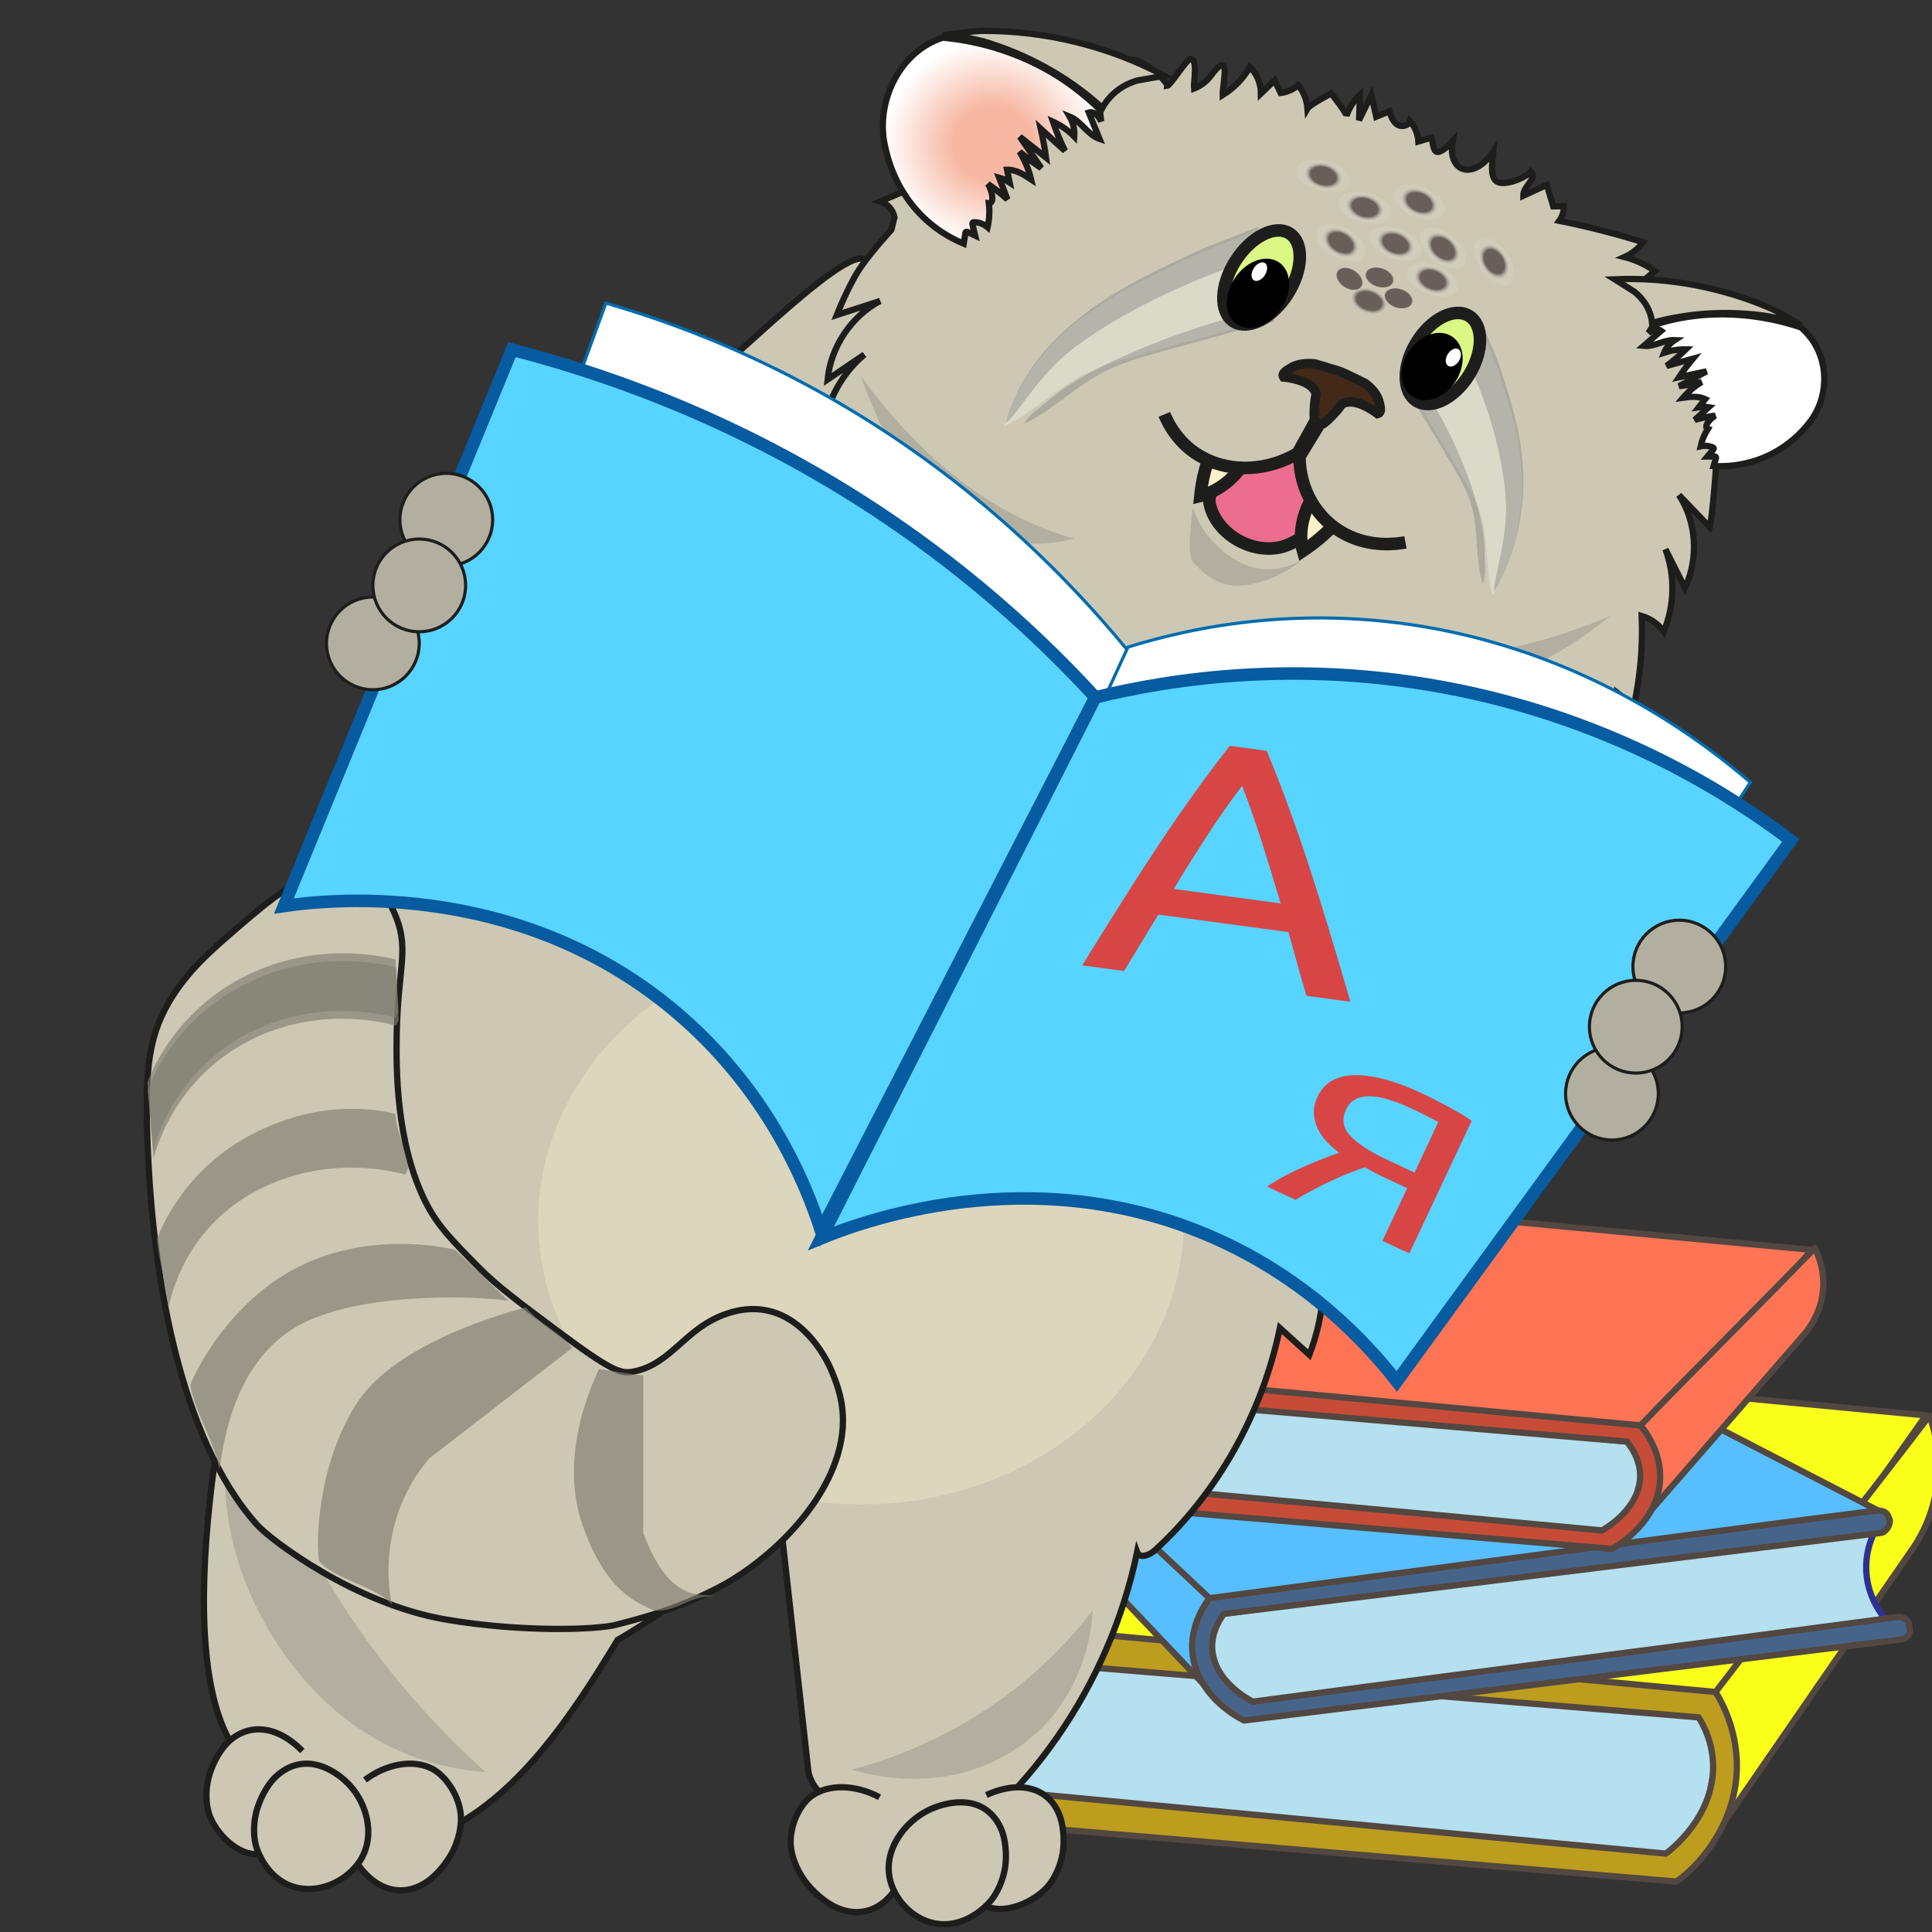 <svg width="154" height="154" viewBox="0 0 154 154" fill="none" xmlns="http://www.w3.org/2000/svg" xmlns:xlink="http://www.w3.org/1999/xlink">
	<rect x="0" y="0" width="154" height="154" fill="#333333" stroke="none"/>
	<desc>
			Created with Pixso.
	</desc>
	<defs>
		<clipPath id="clip88_421">
			<rect id="manul_reads2" width="154" height="154" fill="white" fill-opacity="0"/>
		</clipPath>
		<radialGradient gradientTransform="translate(112.766 34.46) rotate(21.3) scale(3.351 3.218)" cx="0" cy="0" r="1" id="paint_radial_88_449_0" gradientUnits="userSpaceOnUse">
			<stop offset="0.36" stop-color="#7A3A1B" stop-opacity="0.718"/>
			<stop offset="0.98" stop-color="#422918"/>
		</radialGradient>
		<radialGradient gradientTransform="translate(79.125 11.419) rotate(0) scale(8.703 8.232)" cx="0" cy="0" r="1" id="paint_radial_88_451_0" gradientUnits="userSpaceOnUse">
			<stop offset="0.36" stop-color="#F6B8A3"/>
			<stop offset="0.99" stop-color="#FFFFFF"/>
		</radialGradient>
		<radialGradient gradientTransform="translate(79.125 11.419) rotate(0) scale(8.703 8.232)" cx="0" cy="0" r="1" id="paint_radial_88_454_0" gradientUnits="userSpaceOnUse">
			<stop offset="0.36" stop-color="#F6B8A3"/>
			<stop offset="0.99" stop-color="#FFFFFF"/>
		</radialGradient>
		<radialGradient gradientTransform="rotate(92.63) scale(1.653 1.1)" cx="0" cy="0" r="1" id="paint_radial_88_484_0" gradientUnits="userSpaceOnUse">
			<stop offset="0.63" stop-color="#3E3634" stop-opacity="0.718"/>
			<stop offset="0.99" stop-color="#FFFFFF" stop-opacity="0.098"/>
		</radialGradient>
		<radialGradient gradientTransform="rotate(92.63) scale(1.653 1.1)" cx="0" cy="0" r="1" id="paint_radial_88_485_0" gradientUnits="userSpaceOnUse">
			<stop offset="0.63" stop-color="#3E3634" stop-opacity="0.718"/>
			<stop offset="0.99" stop-color="#FFFFFF" stop-opacity="0.098"/>
		</radialGradient>
		<radialGradient gradientTransform="rotate(92.63) scale(1.653 1.1)" cx="0" cy="0" r="1" id="paint_radial_88_486_0" gradientUnits="userSpaceOnUse">
			<stop offset="0.63" stop-color="#3E3634" stop-opacity="0.718"/>
			<stop offset="0.99" stop-color="#FFFFFF" stop-opacity="0.098"/>
		</radialGradient>
		<radialGradient gradientTransform="rotate(92.63) scale(1.653 1.1)" cx="0" cy="0" r="1" id="paint_radial_88_487_0" gradientUnits="userSpaceOnUse">
			<stop offset="0.63" stop-color="#3E3634" stop-opacity="0.718"/>
			<stop offset="0.99" stop-color="#FFFFFF" stop-opacity="0.098"/>
		</radialGradient>
		<radialGradient gradientTransform="rotate(92.63) scale(1.653 1.1)" cx="0" cy="0" r="1" id="paint_radial_88_488_0" gradientUnits="userSpaceOnUse">
			<stop offset="0.63" stop-color="#3E3634" stop-opacity="0.718"/>
			<stop offset="0.99" stop-color="#FFFFFF" stop-opacity="0.098"/>
		</radialGradient>
		<radialGradient gradientTransform="rotate(92.63) scale(1.653 1.1)" cx="0" cy="0" r="1" id="paint_radial_88_489_0" gradientUnits="userSpaceOnUse">
			<stop offset="0.63" stop-color="#3E3634" stop-opacity="0.718"/>
			<stop offset="0.99" stop-color="#FFFFFF" stop-opacity="0.098"/>
		</radialGradient>
		<radialGradient gradientTransform="rotate(92.63) scale(1.653 1.1)" cx="0" cy="0" r="1" id="paint_radial_88_490_0" gradientUnits="userSpaceOnUse">
			<stop offset="0.63" stop-color="#3E3634" stop-opacity="0.718"/>
			<stop offset="0.99" stop-color="#FFFFFF" stop-opacity="0.098"/>
		</radialGradient>
		<radialGradient gradientTransform="rotate(92.63) scale(1.653 1.1)" cx="0" cy="0" r="1" id="paint_radial_88_491_0" gradientUnits="userSpaceOnUse">
			<stop offset="0.63" stop-color="#3E3634" stop-opacity="0.718"/>
			<stop offset="0.99" stop-color="#FFFFFF" stop-opacity="0.098"/>
		</radialGradient>
		<radialGradient gradientTransform="rotate(92.63) scale(1.653 1.1)" cx="0" cy="0" r="1" id="paint_radial_88_492_0" gradientUnits="userSpaceOnUse">
			<stop offset="0.63" stop-color="#3E3634" stop-opacity="0.718"/>
			<stop offset="0.99" stop-color="#FFFFFF" stop-opacity="0.098"/>
		</radialGradient>
		<radialGradient gradientTransform="rotate(92.63) scale(1.653 1.1)" cx="0" cy="0" r="1" id="paint_radial_88_493_0" gradientUnits="userSpaceOnUse">
			<stop offset="0.63" stop-color="#3E3634" stop-opacity="0.718"/>
			<stop offset="0.99" stop-color="#FFFFFF" stop-opacity="0.098"/>
		</radialGradient>
		<radialGradient gradientTransform="rotate(92.63) scale(1.653 1.1)" cx="0" cy="0" r="1" id="paint_radial_88_494_0" gradientUnits="userSpaceOnUse">
			<stop offset="0.63" stop-color="#3E3634" stop-opacity="0.718"/>
			<stop offset="0.99" stop-color="#FFFFFF" stop-opacity="0.098"/>
		</radialGradient>
		<radialGradient gradientTransform="rotate(92.63) scale(1.653 1.1)" cx="0" cy="0" r="1" id="paint_radial_88_495_0" gradientUnits="userSpaceOnUse">
			<stop offset="0.63" stop-color="#3E3634" stop-opacity="0.718"/>
			<stop offset="0.99" stop-color="#FFFFFF" stop-opacity="0.098"/>
		</radialGradient>
	</defs>
	<g clip-path="url(#clip88_421)">
		<path id="polygon" d="M137.34 135.72L73.25 128.87L101.43 107.9L153.52 112.82L137.34 135.72Z" fill="#FAFF1A" fill-opacity="1" fill-rule="nonzero"/>
		<path id="polygon" d="M73.25 128.87L101.43 107.9L153.52 112.82L137.34 135.72L73.25 128.87Z" stroke="#534741" stroke-opacity="1" stroke-width="0.5" stroke-linejoin="round"/>
		<path id="path" d="M135.13 148.52L74.16 142.62C74.72 141.76 74.45 139.57 74.59 136.51C74.7 133.89 73.94 131.93 73.51 131.02C94.35 132.99 116.64 135.1 137.47 137.06L135.13 148.52Z" fill="#B4E0EF" fill-opacity="1" fill-rule="nonzero"/>
		<path id="path" d="M74.16 142.62C74.72 141.76 74.45 139.57 74.59 136.51C74.7 133.89 73.94 131.93 73.51 131.02C94.35 132.99 116.64 135.1 137.47 137.06L135.13 148.52L74.16 142.62Z" stroke="#2E3192" stroke-opacity="1" stroke-width="0.5" stroke-linejoin="round"/>
		<path id="path" d="M152.26 123.73L135.16 148.52C135.79 147.6 136.81 145.85 137.21 143.41C137.82 139.73 137.22 135.83 136.75 134.87C142.64 127.17 147.91 120.55 153.8 112.85C154.14 113.78 154.85 116.09 154.3 119.01C153.86 121.31 152.85 122.93 152.26 123.73Z" fill="#FAFF1A" fill-opacity="1" fill-rule="nonzero"/>
		<path id="path" d="M135.16 148.52C135.79 147.6 136.81 145.85 137.21 143.41C137.82 139.73 137.22 135.83 136.75 134.87C142.64 127.17 147.91 120.55 153.8 112.85C154.14 113.78 154.85 116.09 154.3 119.01C153.86 121.31 152.85 122.93 152.26 123.73L135.16 148.52Z" stroke="#534741" stroke-opacity="1" stroke-width="0.5" stroke-linejoin="round"/>
		<path id="path" d="M135.4 136.89L73.18 131.78C72.63 131.73 72.24 131.21 72.31 130.62L72.38 130C72.42 129.71 72.56 129.45 72.76 129.28C72.76 129.28 73.04 129.03 73.49 129.03C74.42 129.02 123.75 133.65 136.75 134.87C137.2 135.59 138.94 138.54 138.31 142.45C137.82 145.42 136.21 147.41 135.69 148.05C134.94 148.95 134.19 149.58 133.64 149.98L72.94 144.86C72.4 144.82 72.01 144.3 72.08 143.71L72.15 143.09C72.22 142.5 72.71 142.07 73.25 142.13C93.41 144.02 112.59 145.86 132.78 147.75C133.03 147.57 136.63 144.9 136.55 140.7C136.52 138.92 135.83 137.58 135.4 136.89Z" fill="#BC9D1D" fill-opacity="1" fill-rule="nonzero"/>
		<path id="path" d="M73.18 131.78C72.63 131.73 72.24 131.21 72.31 130.62L72.38 130C72.42 129.71 72.56 129.45 72.76 129.28C72.76 129.28 73.04 129.03 73.49 129.03C74.42 129.02 123.75 133.65 136.75 134.87C137.2 135.59 138.94 138.54 138.31 142.45C137.82 145.42 136.21 147.41 135.69 148.05C134.94 148.95 134.19 149.58 133.64 149.98L72.94 144.86C72.4 144.82 72.01 144.3 72.08 143.71L72.15 143.09C72.22 142.5 72.71 142.07 73.25 142.13C93.41 144.02 112.59 145.86 132.78 147.75C133.03 147.57 136.63 144.9 136.55 140.7C136.52 138.92 135.83 137.58 135.4 136.89L73.18 131.78Z" stroke="#534741" stroke-opacity="1" stroke-width="0.5" stroke-linejoin="round"/>
		<path id="polygon" d="M95.91 128.15L149.83 120.47L125.92 108.12L82.09 113.94L95.91 128.15Z" fill="#57BFFF" fill-opacity="1" fill-rule="nonzero"/>
		<path id="polygon" d="M149.83 120.47L125.92 108.12L82.09 113.94L95.91 128.15L149.83 120.47Z" stroke="#534741" stroke-opacity="1" stroke-width="0.5" stroke-linejoin="round"/>
		<path id="path" d="M97.88 136.26L150.46 129.28C149.99 128.74 148.91 127.37 148.77 125.37C148.65 123.65 149.27 122.33 149.63 121.72C132.1 124.05 113.35 126.53 95.82 128.86L97.88 136.26Z" fill="#B4E0EF" fill-opacity="1" fill-rule="nonzero"/>
		<path id="path" d="M150.46 129.28C149.99 128.74 148.91 127.37 148.77 125.37C148.65 123.65 149.27 122.33 149.63 121.72C132.1 124.05 113.35 126.53 95.82 128.86L97.88 136.26L150.46 129.28Z" stroke="#2E3192" stroke-opacity="1" stroke-width="0.5" stroke-linejoin="round"/>
		<path id="path" d="M83.24 120.86L97.86 136.27C97.32 135.7 96.44 134.59 96.08 133.01C95.55 130.63 96.01 128.04 96.4 127.39C91.38 122.63 86.88 118.55 81.86 113.8C81.58 114.43 81 115.97 81.49 117.86C81.87 119.35 82.74 120.36 83.24 120.86Z" fill="#57BFFF" fill-opacity="1" fill-rule="nonzero"/>
		<path id="path" d="M97.86 136.27C97.32 135.7 96.44 134.59 96.08 133.01C95.55 130.63 96.01 128.04 96.4 127.39C91.38 122.63 86.88 118.55 81.86 113.8C81.58 114.43 81 115.97 81.49 117.86C81.87 119.35 82.74 120.36 83.24 120.86L97.86 136.27Z" stroke="#534741" stroke-opacity="1" stroke-width="0.5" stroke-linejoin="round"/>
		<path id="path" d="M97.56 128.64L149.91 122.19C150.37 122.14 150.7 121.5 150.63 121.12L150.56 120.99C150.53 120.8 150.41 120.64 150.24 120.53C150.24 120.53 150.01 120.39 149.63 120.41C148.84 120.45 107.35 125.94 96.41 127.39C96.03 127.88 94.59 129.9 95.16 132.44C95.6 134.36 96.97 135.59 97.42 135.97C98.06 136.53 98.69 136.9 99.16 137.14L151.51 130.69C151.97 130.63 152.29 130.27 152.23 129.88L152.16 129.48C152.1 129.1 151.68 128.84 151.22 128.9C134.26 131.15 116.85 133.38 99.86 135.64C99.65 135.53 96.59 133.96 96.62 131.2C96.64 130.03 97.19 129.12 97.56 128.64Z" fill="#466489" fill-opacity="1" fill-rule="nonzero"/>
		<path id="path" d="M149.91 122.19C150.37 122.14 150.7 121.5 150.63 121.12L150.56 120.99C150.53 120.8 150.41 120.64 150.24 120.53C150.24 120.53 150.01 120.39 149.63 120.41C148.84 120.45 107.35 125.94 96.41 127.39C96.03 127.88 94.59 129.9 95.16 132.44C95.6 134.36 96.97 135.59 97.42 135.97C98.06 136.53 98.69 136.9 99.16 137.14L151.51 130.69C151.97 130.63 152.29 130.27 152.23 129.88L152.16 129.48C152.1 129.1 151.68 128.84 151.22 128.9C134.26 131.15 116.85 133.38 99.86 135.64C99.65 135.53 96.59 133.96 96.62 131.2C96.64 130.03 97.19 129.12 97.56 128.64L149.91 122.19Z" stroke="#534741" stroke-opacity="1" stroke-width="0.5" stroke-linejoin="round"/>
		<path id="polygon" d="M131.29 114.36L77.06 108.72L100.37 95.48L144.44 99.63L131.29 114.36Z" fill="#FF7455" fill-opacity="1" fill-rule="nonzero"/>
		<path id="polygon" d="M77.06 108.72L100.37 95.48L144.44 99.63L131.29 114.36L77.06 108.72Z" stroke="#534741" stroke-opacity="1" stroke-width="0.5" stroke-linejoin="round"/>
		<path id="path" d="M129.71 122.53L76.85 117.54C77.3 116.99 78.31 115.58 78.36 113.57C78.4 111.85 77.71 110.56 77.33 109.95C94.95 111.62 113.8 113.4 131.42 115.06L129.71 122.53Z" fill="#B4E0EF" fill-opacity="1" fill-rule="nonzero"/>
		<path id="path" d="M76.85 117.54C77.3 116.99 78.31 115.58 78.36 113.57C78.4 111.85 77.71 110.56 77.33 109.95C94.95 111.62 113.8 113.4 131.42 115.06L129.71 122.53L76.85 117.54Z" stroke="#2E3192" stroke-opacity="1" stroke-width="0.5" stroke-linejoin="round"/>
		<path id="path" d="M143.61 106.59L129.73 122.54C130.24 121.95 131.06 120.81 131.35 119.22C131.77 116.82 131.18 114.25 130.77 113.61C135.56 108.67 139.86 104.43 144.66 99.48C144.97 100.1 145.61 101.62 145.21 103.53C144.9 105.03 144.08 106.07 143.61 106.59Z" fill="#FF7455" fill-opacity="1" fill-rule="nonzero"/>
		<path id="path" d="M129.73 122.54C130.24 121.95 131.06 120.81 131.35 119.22C131.77 116.82 131.18 114.25 130.77 113.61C135.56 108.67 139.86 104.43 144.66 99.48C144.97 100.1 145.61 101.62 145.21 103.53C144.9 105.03 144.08 106.07 143.61 106.59L129.73 122.54Z" stroke="#534741" stroke-opacity="1" stroke-width="0.5" stroke-linejoin="round"/>
		<path id="path" d="M129.67 114.91L77.06 110.44C76.6 110.4 76.26 110.06 76.31 109.67L76.35 109.27C76.37 109.08 76.49 108.91 76.65 108.8C76.65 108.8 76.88 108.65 77.26 108.65C78.05 108.66 119.76 112.58 130.77 113.62C131.16 114.09 132.7 116.06 132.25 118.62C131.91 120.56 130.59 121.83 130.16 122.23C129.55 122.82 128.93 123.21 128.48 123.46L75.87 118.99C75.41 118.96 75.07 118.61 75.11 118.22L75.16 117.82C75.21 117.43 75.61 117.16 76.07 117.2C93.12 118.81 110.62 120.38 127.7 121.99C127.91 121.87 130.89 120.19 130.73 117.43C130.66 116.26 130.06 115.38 129.67 114.91Z" fill="#C64C38" fill-opacity="1" fill-rule="nonzero"/>
		<path id="path" d="M77.06 110.44C76.6 110.4 76.26 110.06 76.31 109.67L76.35 109.27C76.37 109.08 76.49 108.91 76.65 108.8C76.65 108.8 76.88 108.65 77.26 108.65C78.05 108.66 119.76 112.58 130.77 113.62C131.16 114.09 132.7 116.06 132.25 118.62C131.91 120.56 130.59 121.83 130.16 122.23C129.55 122.82 128.93 123.21 128.48 123.46L75.87 118.99C75.41 118.96 75.07 118.61 75.11 118.22L75.16 117.82C75.21 117.43 75.61 117.16 76.07 117.2C93.12 118.81 110.62 120.38 127.7 121.99C127.91 121.87 130.89 120.19 130.73 117.43C130.66 116.26 130.06 115.38 129.67 114.91L77.06 110.44Z" stroke="#534741" stroke-opacity="1" stroke-width="0.5" stroke-linejoin="round"/>
		<path id="path" d="M53.41 32.71C51.26 34 48.63 36.09 48.74 36.27C48.76 36.31 48.85 36.28 48.94 36.25C49.63 36.23 50.33 36.21 51.02 36.19C49.26 38.6 47.36 40.88 45.32 43.03C46.53 42.8 47.74 42.58 48.95 42.36C45.48 45.76 42.01 49.15 38.54 52.55C39.39 52.29 40.24 52.03 41.09 51.76C38.5 55.23 35.91 58.71 33.33 62.18C34.28 61.92 35.24 61.67 36.2 61.42C33.43 64.51 30.66 67.59 27.89 70.68C29.46 70.52 30.37 72.73 29.95 74.34C29.57 75.82 28.2 76.52 27.77 78.77C27.61 79.62 27.68 80.34 27.75 80.79C28.27 80.75 28.79 80.72 29.31 80.68C25.7 86.23 22.85 92.34 20.91 98.76C18.1 108 13.26 131.74 18.78 139.49C22.61 144.41 24.7 150.57 34.95 146.15C41.14 143.48 45.59 136.76 49.23 130.72C53.96 127.97 58.32 124.49 62.12 120.43C62.89 127.37 63.67 134.3 64.44 141.24C64.81 143.02 66.72 144.24 68.39 143.78C68.75 144.83 69.12 145.88 69.48 146.93C70.96 146.4 72.74 147.58 72.96 149.21C81.85 143.82 88.44 134.32 90.64 123.72C90.84 124.26 91.61 123.97 92.03 123.6C97.04 119.03 100.6 112.7 102.02 105.86C102.8 106.57 103.59 107.28 104.37 107.99C105.66 104.66 105.88 100.87 104.98 97.4C105.61 98.23 106.25 99.07 106.88 99.9C107.44 97.64 107.52 95.26 107.13 92.96C107.89 93.57 108.66 94.18 109.43 94.8C109.77 90.93 109.72 87.01 109.27 83.15C110.06 83.87 110.86 84.59 111.65 85.32C112.53 82.01 112.9 78.55 112.74 75.13C113.11 76.5 114.18 77.64 115.47 78.03C116.48 75.63 116.71 72.87 116.11 70.32C117.29 70.78 118.36 71.55 119.2 72.53C120.53 68.51 120.67 64.05 119.58 59.94C119.71 60.94 121.18 61.07 121.81 60.33C122.44 59.58 122.45 58.47 122.4 57.47C122.22 53.45 121.8 49.43 121.16 45.46C122.23 45.46 123.31 45.46 124.38 45.45C123.9 43.97 124.54 42.17 125.83 41.38C122.04 40.9 119.36 36.1 120.77 32.35C118.69 32.4 116.63 33.17 114.98 34.53C114.6 31.72 114.21 28.91 113.83 26.1C110.92 28.87 106.63 29.24 102.75 28.73C100.12 28.38 97.55 27.7 94.98 27.02C91.55 26.11 72.46 21.68 69.02 20.78C67.64 19.05 56.16 31.08 53.41 32.71Z" fill="#CCC8B4" fill-opacity="1" fill-rule="nonzero"/>
		<path id="path" d="M48.74 36.27C48.76 36.31 48.85 36.28 48.94 36.25C49.63 36.23 50.33 36.21 51.02 36.19C49.26 38.6 47.36 40.88 45.32 43.03C46.53 42.8 47.74 42.58 48.95 42.36C45.48 45.76 42.01 49.15 38.54 52.55C39.39 52.29 40.24 52.03 41.09 51.76C38.5 55.23 35.91 58.71 33.33 62.18C34.28 61.92 35.24 61.67 36.2 61.42C33.43 64.51 30.66 67.59 27.89 70.68C29.46 70.52 30.37 72.73 29.95 74.34C29.57 75.82 28.2 76.52 27.77 78.77C27.61 79.62 27.68 80.34 27.75 80.79C28.27 80.75 28.79 80.72 29.31 80.68C25.7 86.23 22.85 92.34 20.91 98.76C18.1 108 13.26 131.74 18.78 139.49C22.61 144.41 24.7 150.57 34.95 146.15C41.14 143.48 45.59 136.76 49.23 130.72C53.96 127.97 58.32 124.49 62.12 120.43C62.89 127.37 63.67 134.3 64.44 141.24C64.81 143.02 66.72 144.24 68.39 143.78C68.75 144.83 69.12 145.88 69.48 146.93C70.96 146.4 72.74 147.58 72.96 149.21C81.85 143.82 88.44 134.32 90.64 123.72C90.84 124.26 91.61 123.97 92.03 123.6C97.04 119.03 100.6 112.7 102.02 105.86C102.8 106.57 103.59 107.28 104.37 107.99C105.66 104.66 105.88 100.87 104.98 97.4C105.61 98.23 106.25 99.07 106.88 99.9C107.44 97.64 107.52 95.26 107.13 92.96C107.89 93.57 108.66 94.18 109.43 94.8C109.77 90.93 109.72 87.01 109.27 83.15C110.06 83.87 110.86 84.59 111.65 85.32C112.53 82.01 112.9 78.55 112.74 75.13C113.11 76.5 114.18 77.64 115.47 78.03C116.48 75.63 116.71 72.87 116.11 70.32C117.29 70.78 118.36 71.55 119.2 72.53C120.53 68.51 120.67 64.05 119.58 59.94C119.71 60.94 121.18 61.07 121.81 60.33C122.44 59.58 122.45 58.47 122.4 57.47C122.22 53.45 121.8 49.43 121.16 45.46C122.23 45.46 123.31 45.46 124.38 45.45C123.9 43.97 124.54 42.17 125.83 41.38C122.04 40.9 119.36 36.1 120.77 32.35C118.69 32.4 116.63 33.17 114.98 34.53C114.6 31.72 114.21 28.91 113.83 26.1C110.92 28.87 106.63 29.24 102.75 28.73C100.12 28.38 97.55 27.7 94.98 27.02C91.55 26.11 72.46 21.68 69.02 20.78C67.64 19.05 56.16 31.08 53.41 32.71C51.26 34 48.63 36.09 48.74 36.27Z" stroke="#1D1D1B" stroke-opacity="1" stroke-width="0.5"/>
		<path id="path" d="M70.11 143.26C68.2 142.24 66.04 142.18 64.68 143.17C63.74 143.86 63.01 145.42 63.02 146.84C63.03 148.1 63.71 149.24 63.86 149.49C64.39 150.39 65.41 151.36 66.28 151.85C68.32 153.01 70.69 152.46 71.97 149.47L70.11 143.26Z" fill="#CCC8B4" fill-opacity="1" fill-rule="nonzero"/>
		<path id="path" d="M70.11 143.26C68.2 142.24 66.04 142.18 64.68 143.17C63.74 143.86 63.01 145.42 63.02 146.84C63.03 148.1 63.71 149.24 63.86 149.49C64.39 150.39 65.41 151.36 66.28 151.85C68.32 153.01 70.69 152.46 71.97 149.47" stroke="#1D1E1C" stroke-opacity="1" stroke-width="0.5"/>
		<path id="path" d="M75.58 148.72C76.26 150.64 77.82 152.03 79.53 152.16C80.71 152.24 82.36 151.57 83.37 150.53C84.25 149.62 84.56 148.37 84.63 148.09C84.88 147.11 84.81 145.78 84.52 144.88C83.83 142.77 81.69 141.71 78.62 143.08L75.58 148.72Z" fill="#CCC8B4" fill-opacity="1" fill-rule="nonzero"/>
		<path id="path" d="M75.58 148.72C76.26 150.64 77.82 152.03 79.53 152.16C80.71 152.24 82.36 151.57 83.37 150.53C84.25 149.62 84.56 148.37 84.63 148.09C84.88 147.11 84.81 145.78 84.52 144.88C83.83 142.77 81.69 141.71 78.62 143.08" stroke="#1D1E1C" stroke-opacity="1" stroke-width="0.5"/>
		<path id="path" d="M70.97 149.93C71.4 151.56 72.92 153.2 74.93 153.37C76.78 153.52 78.19 152.34 78.77 151.74C79.65 150.83 79.96 149.58 80.03 149.3C80.28 148.32 80.21 146.99 79.92 146.1C79.78 145.68 79.38 144.72 78.4 144.13C76.61 143.06 74.3 144.14 74.01 144.29C72.12 145.21 70.33 147.5 70.97 149.93Z" fill="#CCC8B4" fill-opacity="1" fill-rule="nonzero"/>
		<path id="path" d="M74.93 153.37C76.78 153.52 78.19 152.34 78.77 151.74C79.65 150.83 79.96 149.58 80.03 149.3C80.28 148.32 80.21 146.99 79.92 146.1C79.78 145.68 79.38 144.72 78.4 144.13C76.61 143.06 74.3 144.14 74.01 144.29C72.12 145.21 70.33 147.5 70.97 149.93C71.4 151.56 72.92 153.2 74.93 153.37Z" stroke="#1D1E1C" stroke-opacity="1" stroke-width="0.5"/>
		<path id="path" d="M71.05 18.32C71.05 18.32 69.64 19.85 68.69 21.18C67.73 22.5 66.7 25.11 66.7 25.11C67.85 24.74 69 24.36 70.15 23.99C67.85 25.21 66.21 27.67 65.97 30.25C66.94 29.59 67.92 28.93 68.9 28.26C67.16 29.72 65.97 31.84 65.66 34.07C66.34 33.75 67.11 33.64 67.84 33.78C66.54 35.83 65.49 38.03 64.74 40.33C65.27 40.24 65.8 40.15 66.33 40.06C65.01 41.77 64.38 43.98 64.62 46.08C66.09 45.23 67.75 44.7 69.42 44.55C68.36 46.06 67.88 47.95 68.08 49.75C69.7 49.25 71.18 48.29 72.31 47.03C71.95 48.4 72.09 49.88 72.69 51.14C73.76 50.53 74.84 49.93 75.91 49.32C75.7 50.51 75.8 51.74 76.2 52.86C77.29 52.22 78.38 51.59 79.47 50.95C79.99 52.5 80.5 54.05 81.02 55.6C82.35 55.42 83.61 54.6 84.34 53.45C84.73 54.59 85.11 55.73 85.5 56.88C86.24 56.11 87.54 56.21 88.38 56.8C89.23 57.4 89.72 58.36 90.19 59.29C91.29 58.45 93.08 58.85 93.67 60.07L93.94 60.98L94.83 60.35C95.96 59.55 97.73 60.02 98.27 61.26C99.15 60.66 100.08 60.04 101.12 59.89C102.17 59.76 103.35 60.26 103.61 61.27C104.53 60.45 105.45 59.62 106.38 58.8C106.43 60.15 107.11 61.43 108.19 62.2C109.43 61.08 110.68 59.96 111.92 58.84C112.55 59.89 113.18 60.95 113.81 62C114.73 61.2 115.45 60.17 115.87 59.03C116.5 60.05 117.13 61.07 117.76 62.09C118.93 61.27 119.8 60.03 120.19 58.66C120.54 60.29 121.35 61.8 122.51 62.97C123.6 61.49 124.14 59.61 123.98 57.81C125.38 58.71 126.56 59.92 127.41 61.34C128.69 59.61 129.27 57.38 128.99 55.29C129.4 55.61 129.82 55.93 130.24 56.25C130.75 53.89 130.96 51.48 130.86 49.1C131.57 49.31 132.19 49.75 132.62 50.34C133.49 48.25 133.53 45.85 132.75 43.78C133.27 44.81 133.79 45.83 134.31 46.86C135.42 44.49 135.23 41.59 133.83 39.46C134.65 40.32 135.47 41.17 136.29 42.02C136.29 42.02 136.44 41.58 136.72 38.1C137 34.63 136.08 34 136.08 34L136.33 33.06C136.79 31.85 136.32 30.39 135.26 29.71C135.58 29.61 135.9 29.5 136.21 29.4C135.17 26.54 133.73 23.31 130.78 22.57C131.15 22.24 131.53 21.92 131.91 21.6C131.18 21.09 130.36 20.71 129.49 20.49C130.07 20.23 130.59 19.82 130.98 19.31C128.78 18.63 126.55 18.05 124.29 17.6C124.54 17.26 124.67 16.84 124.64 16.43C124.36 16.44 124.09 16.45 123.81 16.45C123.64 15.88 123.47 15.31 123.3 14.74C122.67 15.03 122.04 15.31 121.42 15.6C121.41 14.82 122.59 14.21 122.03 13.68C121.8 14.04 120.06 14.87 119.35 14.49C118.67 14.13 119.01 12.57 119.05 12.06C117.48 14.42 115.35 13.77 115.79 11.25C115.56 11.5 114.9 12.21 114.51 12.1C114.23 12.02 114.18 11.18 114.11 10.97C113.76 11.07 113.41 11.17 113.06 11.28C113.02 10.67 112.78 10.09 112.39 9.64C112.28 10.05 111.69 10.15 111.36 9.92C111.02 9.68 110.88 9.26 110.75 8.87C110.4 9.01 110.05 9.15 109.7 9.3C109.57 8.72 109.44 8.14 109.31 7.57C108.98 8.24 108.65 8.91 108.33 9.58C108.35 8.9 108.38 8.22 108.4 7.55C107.92 8.01 107.54 8.6 107.33 9.23C107.3 8.94 106.11 7.45 106.11 7.45C106.11 7.45 104.4 8.34 104.22 8.65C104.17 7.97 103.91 7.31 103.48 6.79C103.09 7.13 102.59 7.35 102.08 7.41C101.92 7.08 101.76 6.74 101.6 6.41C101.24 6.75 100.87 7.1 100.51 7.45C100.51 6.65 100.18 5.88 99.63 5.34C99.11 6.25 98.35 7.03 97.46 7.58C97.44 6.67 98.24 3.68 96.44 6.13C96.11 6.55 95.66 6.87 95.17 7.06C95.12 6.68 95.52 4.62 94.88 4.69C94.59 4.72 93.29 6.81 93.04 6.84C93.09 6.47 90.03 3.52 89.5 5.36C88.96 7.19 88.11 6.27 87.89 6.32C86.88 6.53 86.44 4.9 85.44 4.71C84.88 4.62 84.32 5.02 84.05 5.52C83.77 6.03 83.72 6.62 83.67 7.18C83.2 6.58 82.19 6.68 81.6 7.2C81 7.72 80.74 8.51 80.55 9.28C80.44 9.74 80.29 10.27 79.87 10.47C79.57 10.61 79.22 10.55 78.9 10.48C77.79 10.23 76.68 9.99 75.57 9.74C75.79 10.45 75.98 11.31 75.49 11.89C74.66 12.87 72.8 12.04 71.97 13.02C72.42 13.58 72.87 14.14 73.33 14.71C72.27 15.16 71.22 15.61 70.16 16.06C70.74 16.23 71.19 16.73 71.3 17.32L71.05 18.32Z" fill="#CCC8B4" fill-opacity="1" fill-rule="nonzero"/>
		<path id="path" d="M68.69 21.18C67.73 22.5 66.7 25.11 66.7 25.11C67.85 24.74 69 24.36 70.15 23.99C67.85 25.21 66.21 27.67 65.97 30.25C66.94 29.59 67.92 28.93 68.9 28.26C67.16 29.72 65.97 31.84 65.66 34.07C66.34 33.75 67.11 33.64 67.84 33.78C66.54 35.83 65.49 38.03 64.74 40.33C65.27 40.24 65.8 40.15 66.33 40.06C65.01 41.77 64.38 43.98 64.62 46.08C66.09 45.23 67.75 44.7 69.42 44.55C68.36 46.06 67.88 47.95 68.08 49.75C69.7 49.25 71.18 48.29 72.31 47.03C71.95 48.4 72.09 49.88 72.69 51.14C73.76 50.53 74.84 49.93 75.91 49.32C75.7 50.51 75.8 51.74 76.2 52.86C77.29 52.22 78.38 51.59 79.47 50.95C79.99 52.5 80.5 54.05 81.02 55.6C82.35 55.42 83.61 54.6 84.34 53.45C84.73 54.59 85.11 55.73 85.5 56.88C86.24 56.11 87.54 56.21 88.38 56.8C89.23 57.4 89.72 58.36 90.19 59.29C91.29 58.45 93.08 58.85 93.67 60.07L93.94 60.98L94.83 60.35C95.96 59.55 97.73 60.02 98.27 61.26C99.15 60.66 100.08 60.04 101.12 59.89C102.17 59.76 103.35 60.26 103.61 61.27C104.53 60.45 105.45 59.62 106.38 58.8C106.43 60.15 107.11 61.43 108.19 62.2C109.43 61.08 110.68 59.96 111.92 58.84C112.55 59.89 113.18 60.95 113.81 62C114.73 61.2 115.45 60.17 115.87 59.03C116.5 60.05 117.13 61.07 117.76 62.09C118.93 61.27 119.8 60.03 120.19 58.66C120.54 60.29 121.35 61.8 122.51 62.97C123.6 61.49 124.14 59.61 123.98 57.81C125.38 58.71 126.56 59.92 127.41 61.34C128.69 59.61 129.27 57.38 128.99 55.29C129.4 55.61 129.82 55.93 130.24 56.25C130.75 53.89 130.96 51.48 130.86 49.1C131.57 49.31 132.19 49.75 132.62 50.34C133.49 48.25 133.53 45.85 132.75 43.78C133.27 44.81 133.79 45.83 134.31 46.86C135.42 44.49 135.23 41.59 133.83 39.46C134.65 40.32 135.47 41.17 136.29 42.02C136.29 42.02 136.44 41.58 136.72 38.1C137 34.63 136.08 34 136.08 34L136.33 33.06C136.79 31.85 136.32 30.39 135.26 29.71C135.58 29.61 135.9 29.5 136.21 29.4C135.17 26.54 133.73 23.31 130.78 22.57C131.15 22.24 131.53 21.92 131.91 21.6C131.18 21.09 130.36 20.71 129.49 20.49C130.07 20.23 130.59 19.82 130.98 19.31C128.78 18.63 126.55 18.05 124.29 17.6C124.54 17.26 124.67 16.84 124.64 16.43C124.36 16.44 124.09 16.45 123.81 16.45C123.64 15.88 123.47 15.31 123.3 14.74C122.67 15.03 122.04 15.31 121.42 15.6C121.41 14.82 122.59 14.21 122.03 13.68C121.8 14.04 120.06 14.87 119.35 14.49C118.67 14.13 119.01 12.57 119.05 12.06C117.48 14.42 115.35 13.77 115.79 11.25C115.56 11.5 114.9 12.21 114.51 12.1C114.23 12.02 114.18 11.18 114.11 10.97C113.76 11.07 113.41 11.17 113.06 11.28C113.02 10.67 112.78 10.09 112.39 9.64C112.28 10.05 111.69 10.15 111.36 9.92C111.02 9.68 110.88 9.26 110.75 8.87C110.4 9.01 110.05 9.15 109.7 9.3C109.57 8.72 109.44 8.14 109.31 7.57C108.98 8.24 108.65 8.91 108.33 9.58C108.35 8.9 108.38 8.22 108.4 7.55C107.92 8.01 107.54 8.6 107.33 9.23C107.3 8.94 106.11 7.45 106.11 7.45C106.11 7.45 104.4 8.34 104.22 8.65C104.17 7.97 103.91 7.31 103.48 6.79C103.09 7.13 102.59 7.35 102.08 7.41C101.92 7.08 101.76 6.74 101.6 6.41C101.24 6.75 100.87 7.1 100.51 7.45C100.51 6.65 100.18 5.88 99.63 5.34C99.11 6.25 98.35 7.03 97.46 7.58C97.44 6.67 98.24 3.68 96.44 6.13C96.11 6.55 95.66 6.87 95.17 7.06C95.12 6.68 95.52 4.62 94.88 4.69C94.59 4.72 93.29 6.81 93.04 6.84C93.09 6.47 90.03 3.52 89.5 5.36C88.96 7.19 88.11 6.27 87.89 6.32C86.88 6.53 86.44 4.9 85.44 4.71C84.88 4.62 84.32 5.02 84.05 5.52C83.77 6.03 83.72 6.62 83.67 7.18C83.2 6.58 82.19 6.68 81.6 7.2C81 7.72 80.74 8.51 80.55 9.28C80.44 9.74 80.29 10.27 79.87 10.47C79.57 10.61 79.22 10.55 78.9 10.48C77.79 10.23 76.68 9.99 75.57 9.74C75.79 10.45 75.98 11.31 75.49 11.89C74.66 12.87 72.8 12.04 71.97 13.02C72.42 13.58 72.87 14.14 73.33 14.71C72.27 15.16 71.22 15.61 70.16 16.06C70.74 16.23 71.19 16.73 71.3 17.32L71.05 18.32C71.05 18.32 69.64 19.85 68.69 21.18Z" stroke="#1D1E1C" stroke-opacity="1" stroke-width="0.5"/>
		<g opacity="0.52">
			<ellipse id="ellipse" cx="68.629" cy="97.312" rx="25.727" ry="22.613" fill="#E9E3C6" fill-opacity="1"/>
		</g>
		<path id="path" d="M99.36 33.94C99.1 34.31 96.08 38.58 96.43 40.19C96.91 42.4 99.49 44.1 101.93 43.65C104.12 43.25 108.03 39.48 108.16 39.22L99.36 33.94Z" fill="#EC6D8F" fill-opacity="1" fill-rule="nonzero"/>
		<path id="path" d="M99.36 33.94C99.1 34.31 96.08 38.58 96.43 40.19C96.91 42.4 99.49 44.1 101.93 43.65C104.12 43.25 108.03 39.48 108.16 39.22" stroke="#1D1E1C" stroke-opacity="1" stroke-width="1"/>
		<path id="path" d="M106.7 51.64C107.71 52.71 111.99 56.83 120.03 53.97C123.46 52.75 126.42 50.67 128.39 49.09C125.53 50.29 121.92 51.51 117.95 52.1C113.01 52.83 109.27 52.32 106.7 51.64Z" fill="#B2AFA1" fill-opacity="1" fill-rule="nonzero"/>
		<path id="path" d="M104.83 33.62C104.7 33.46 104.75 32.01 104.91 31.45C104.9 31.4 104.88 31.3 104.83 31.19C104.35 30.21 102.32 30.05 102.32 30.05C102.12 29.74 102.71 29.45 102.88 29.34C103.05 29.24 103.64 28.87 104.83 29.01L106.75 29.59C106.75 29.59 106.7 29.57 107 29.69C107.31 29.81 108.81 30.56 108.81 30.56C109.75 31.25 109.89 31.9 109.94 32.09C109.98 32.28 110.18 32.88 109.81 32.97C109.81 32.97 108.25 31.73 107.18 32.11C107.06 32.15 106.97 32.2 106.93 32.24C106.62 32.74 105.58 33.81 105.36 33.83L104.83 33.62Z" fill="url(#paint_radial_88_449_0)" fill-opacity="1" fill-rule="nonzero"/>
		<path id="path" d="M104.91 31.45C104.9 31.4 104.88 31.3 104.83 31.19C104.35 30.21 102.32 30.05 102.32 30.05C102.12 29.74 102.71 29.45 102.88 29.34C103.05 29.24 103.64 28.87 104.83 29.01L106.75 29.59C106.75 29.59 106.7 29.57 107 29.69C107.31 29.81 108.81 30.56 108.81 30.56C109.75 31.25 109.89 31.9 109.94 32.09C109.98 32.28 110.18 32.88 109.81 32.97C109.81 32.97 108.25 31.73 107.18 32.11C107.06 32.15 106.97 32.2 106.93 32.24C106.62 32.74 105.58 33.81 105.36 33.83L104.83 33.62C104.7 33.46 104.75 32.01 104.91 31.45Z" stroke="#1D1E1C" stroke-opacity="1" stroke-width="0.75"/>
		<path id="path" d="M83.95 5.85C85.52 6.8 86.74 7.83 87.67 8.74C87.7 9.05 87.74 9.36 87.77 9.67C87.67 9.48 87.57 9.28 87.4 9.14C87.24 8.99 87 8.91 86.79 8.97C87.07 9.67 87.35 10.37 87.64 11.07C86.68 10.74 86.2 9.67 85.26 9.29C85.54 9.77 85.67 10.33 85.63 10.88C85.15 10.39 84.57 9.99 83.93 9.7C84.2 10.49 84.52 11.27 84.89 12.02C84.25 11.44 83.6 10.86 82.96 10.27C83.13 11.03 83.28 11.79 83.38 12.56C82.68 12 81.99 11.45 81.29 10.9C81.86 11.73 82.43 12.56 83 13.39C82.39 13 81.81 12.56 81.27 12.09C81.69 12.78 82.01 13.53 82.19 14.3C81.61 13.92 80.98 13.51 80.27 13.53C80.34 13.87 80.41 14.21 80.48 14.55C80.22 14.38 79.94 14.24 79.64 14.16C79.86 14.74 80.08 15.31 80.3 15.89C79.81 15.45 79.3 15.04 78.75 14.67C78.96 15.01 79.08 15.39 79.1 15.78C79.11 15.97 79.02 16.23 78.82 16.2C78.9 16.84 78.86 17.48 78.72 18.11C78.43 17.86 78.05 17.72 77.66 17.71C77.62 17.71 77.58 17.71 77.55 17.74C77.5 17.78 77.51 17.85 77.52 17.91C77.59 18.19 77.66 18.49 77.73 18.78C77.54 18.69 77.36 18.6 77.17 18.51C77.11 18.48 77.03 18.45 76.98 18.5C76.96 18.52 76.95 18.56 76.95 18.59C76.91 18.89 76.85 19.12 76.81 19.42C73.19 17.91 71.1 14.75 70.48 11.33C69.88 7.94 71.76 4.07 75.19 2.99C75.19 2.99 75.22 2.99 75.26 3.01C77.28 3.21 80.57 3.83 83.95 5.85Z" fill="url(#paint_radial_88_451_0)" fill-opacity="1" fill-rule="nonzero"/>
		<path id="path" d="M87.67 8.74C87.7 9.05 87.74 9.36 87.77 9.67C87.67 9.48 87.57 9.28 87.4 9.14C87.24 8.99 87 8.91 86.79 8.97C87.07 9.67 87.35 10.37 87.64 11.07C86.68 10.74 86.2 9.67 85.26 9.29C85.54 9.77 85.67 10.33 85.63 10.88C85.15 10.39 84.57 9.99 83.93 9.7C84.2 10.49 84.52 11.27 84.89 12.02C84.25 11.44 83.6 10.86 82.96 10.27C83.13 11.03 83.28 11.79 83.38 12.56C82.68 12 81.99 11.45 81.29 10.9C81.86 11.73 82.43 12.56 83 13.39C82.39 13 81.81 12.56 81.27 12.09C81.69 12.78 82.01 13.53 82.19 14.3C81.61 13.92 80.98 13.51 80.27 13.53C80.34 13.87 80.41 14.21 80.48 14.55C80.22 14.38 79.94 14.24 79.64 14.16C79.86 14.74 80.08 15.31 80.3 15.89C79.81 15.45 79.3 15.04 78.75 14.67C78.96 15.01 79.08 15.39 79.1 15.78C79.11 15.97 79.02 16.23 78.82 16.2C78.9 16.84 78.86 17.48 78.72 18.11C78.43 17.86 78.05 17.72 77.66 17.71C77.62 17.71 77.58 17.71 77.55 17.74C77.5 17.78 77.51 17.85 77.52 17.91C77.59 18.19 77.66 18.49 77.73 18.78C77.54 18.69 77.36 18.6 77.17 18.51C77.11 18.48 77.03 18.45 76.98 18.5C76.96 18.52 76.95 18.56 76.95 18.59C76.91 18.89 76.85 19.12 76.81 19.42C73.19 17.91 71.1 14.75 70.48 11.33C69.88 7.94 71.76 4.07 75.19 2.99C75.19 2.99 75.22 2.99 75.26 3.01C77.28 3.21 80.57 3.83 83.95 5.85C85.52 6.8 86.74 7.83 87.67 8.74Z" stroke="#1D1E1C" stroke-opacity="1" stroke-width="0.5"/>
		<path id="path" d="M75.82 2.71L78.33 3.28C79.87 3.73 81.84 4.47 83.93 5.7C85.58 6.67 86.88 7.7 87.87 8.6C88.07 8.23 88.48 7.62 89.23 7.09C89.76 6.72 90.27 6.53 90.63 6.42C91.36 6.29 92.08 6.17 92.81 6.04C88.43 3.7 83.4 2.45 78.37 2.46C77.66 2.46 75.54 2.72 75.18 2.83L75.82 2.71Z" fill="#CCC8B4" fill-opacity="1" fill-rule="nonzero"/>
		<path id="path" d="M75.82 2.71L78.33 3.28C79.87 3.73 81.84 4.47 83.93 5.7C85.58 6.67 86.88 7.7 87.87 8.6C88.07 8.23 88.48 7.62 89.23 7.09C89.76 6.72 90.27 6.53 90.63 6.42C91.36 6.29 92.08 6.17 92.81 6.04C88.43 3.7 83.4 2.45 78.37 2.46C77.66 2.46 75.54 2.72 75.18 2.83" stroke="#1D1E1C" stroke-opacity="1" stroke-width="0.5"/>
		<path id="path" d="M135.69 25.12C134.14 25.26 132.83 25.57 131.8 25.91C131.67 26.12 131.53 26.32 131.4 26.53C131.55 26.43 131.69 26.33 131.87 26.28C132.04 26.24 132.26 26.26 132.41 26.37C131.95 26.77 131.48 27.17 131.02 27.57C131.88 27.66 132.63 27.07 133.49 27.11C133.11 27.36 132.81 27.71 132.65 28.11C133.2 27.93 133.78 27.84 134.38 27.85C133.9 28.32 133.38 28.77 132.84 29.17C133.54 28.98 134.24 28.78 134.94 28.59C134.55 29.06 134.17 29.56 133.83 30.07C134.57 29.91 135.3 29.75 136.03 29.6C135.3 29.99 134.57 30.39 133.84 30.78C134.45 30.72 135.05 30.6 135.64 30.45C135.07 30.79 134.57 31.22 134.16 31.7C134.74 31.62 135.38 31.56 135.92 31.81C135.75 32.02 135.58 32.24 135.41 32.46C135.67 32.42 135.94 32.42 136.2 32.46C135.83 32.8 135.46 33.13 135.09 33.47C135.62 33.32 136.16 33.2 136.72 33.13C136.44 33.3 136.21 33.53 136.06 33.8C135.99 33.93 135.97 34.14 136.13 34.19C135.86 34.62 135.66 35.09 135.56 35.57C135.87 35.5 136.21 35.53 136.52 35.66C136.55 35.67 136.58 35.69 136.6 35.71C136.62 35.76 136.59 35.8 136.56 35.84C136.41 36.02 136.26 36.2 136.1 36.39C136.28 36.39 136.45 36.39 136.63 36.38C136.69 36.38 136.76 36.39 136.78 36.44C136.79 36.47 136.78 36.49 136.78 36.52C136.7 36.75 136.67 36.92 136.6 37.15C139.94 37.31 142.66 35.78 144.32 33.56C145.95 31.37 145.82 28 143.51 26.06C143.51 26.06 143.49 26.06 143.45 26.06C141.81 25.52 139.02 24.84 135.69 25.12Z" fill="url(#paint_radial_88_454_0)" fill-opacity="1" fill-rule="nonzero"/>
		<path id="path" d="M131.8 25.91C131.67 26.12 131.53 26.32 131.4 26.53C131.55 26.43 131.69 26.33 131.87 26.28C132.04 26.24 132.26 26.26 132.41 26.37C131.95 26.77 131.48 27.17 131.02 27.57C131.88 27.66 132.63 27.07 133.49 27.11C133.11 27.36 132.81 27.71 132.65 28.11C133.2 27.93 133.78 27.84 134.38 27.85C133.9 28.32 133.38 28.77 132.84 29.17C133.54 28.98 134.24 28.78 134.94 28.59C134.55 29.06 134.17 29.56 133.83 30.07C134.57 29.91 135.3 29.75 136.03 29.6C135.3 29.99 134.57 30.39 133.84 30.78C134.45 30.72 135.05 30.6 135.64 30.45C135.07 30.79 134.57 31.22 134.16 31.7C134.74 31.62 135.38 31.56 135.92 31.81C135.75 32.02 135.58 32.24 135.41 32.46C135.67 32.42 135.94 32.42 136.2 32.46C135.83 32.8 135.46 33.13 135.09 33.47C135.62 33.32 136.16 33.2 136.72 33.13C136.44 33.3 136.21 33.53 136.06 33.8C135.99 33.93 135.97 34.14 136.13 34.19C135.86 34.62 135.66 35.09 135.56 35.57C135.87 35.5 136.21 35.53 136.52 35.66C136.55 35.67 136.58 35.69 136.6 35.71C136.62 35.76 136.59 35.8 136.56 35.84C136.41 36.02 136.26 36.2 136.1 36.39C136.28 36.39 136.45 36.39 136.63 36.38C136.69 36.38 136.76 36.39 136.78 36.44C136.79 36.47 136.78 36.49 136.78 36.52C136.7 36.75 136.67 36.92 136.6 37.15C139.94 37.31 142.66 35.78 144.32 33.56C145.95 31.37 145.82 28 143.51 26.06C143.51 26.06 143.49 26.06 143.45 26.06C141.81 25.52 139.02 24.84 135.69 25.12C134.14 25.26 132.83 25.57 131.8 25.91Z" stroke="#1D1E1C" stroke-opacity="1" stroke-width="0.5"/>
		<path id="path" d="M143.11 25.65L140.95 25.21C139.6 25 137.81 24.86 135.75 25.02C134.14 25.15 132.77 25.44 131.69 25.74C131.66 25.41 131.55 24.84 131.15 24.21C130.86 23.77 130.53 23.46 130.29 23.26C129.77 22.93 129.24 22.59 128.71 22.26C132.94 22.08 137.29 22.9 141.21 24.61C141.76 24.85 143.33 25.76 143.57 25.95L143.11 25.65Z" fill="#CCC8B4" fill-opacity="1" fill-rule="nonzero"/>
		<path id="path" d="M143.11 25.65L140.95 25.21C139.6 25 137.81 24.86 135.75 25.02C134.14 25.15 132.77 25.44 131.69 25.74C131.66 25.41 131.55 24.84 131.15 24.21C130.86 23.77 130.53 23.46 130.29 23.26C129.77 22.93 129.24 22.59 128.71 22.26C132.94 22.08 137.29 22.9 141.21 24.61C141.76 24.85 143.33 25.76 143.57 25.95" stroke="#1D1E1C" stroke-opacity="1" stroke-width="0.5"/>
		<g opacity="0.4">
			<path id="path" d="M98.56 22.23L99.1 24.64L99.98 25.88L98.56 26.16C96.09 26.84 93.61 27.52 91.14 28.2C89.41 28.68 87.66 29.16 86.09 30.01C83.96 31.17 82.22 32.96 80.03 33.99C80.96 30.46 83.44 27.48 86.36 25.27C89.28 23.06 92.66 21.52 96 20L100.23 18.35L98.56 22.23Z" fill="#F2F2E7" fill-opacity="1" fill-rule="nonzero"/>
		</g>
		<g opacity="0.4">
			<path id="path" d="M100.89 24.84L101.63 25.65L100.21 25.92C97.74 26.6 95.26 27.29 92.79 27.97C91.06 28.45 89.31 28.93 87.74 29.78C85.61 30.93 83.86 32.72 81.67 33.76C81.93 33.11 82.87 32.52 83.61 31.89C88.32 27.82 100.83 24.26 100.89 24.84Z" fill="#7C7C7C" fill-opacity="1" fill-rule="nonzero"/>
		</g>
		<g opacity="0.4">
			<path id="path" d="M100.35 18.07L96.12 19.72C92.78 21.24 89.4 22.78 86.48 24.99C83.56 27.2 81.08 30.18 80.15 33.71C80.95 33.33 82.69 29.87 85.82 27.57C91.18 23.63 97.93 21.31 99.02 21L100.35 18.07Z" fill="#7C7C7C" fill-opacity="1" fill-rule="nonzero"/>
		</g>
		<ellipse id="ellipse" rx="4.155" ry="2.464" transform="matrix(0.536 -0.844 0.844 0.536 100.563 22.116)" fill="#DBF784" fill-opacity="1"/>
		<ellipse id="ellipse" rx="4.155" ry="2.464" transform="matrix(0.536 -0.844 0.844 0.536 100.563 22.116)" stroke="#1D1E1C" stroke-opacity="1" stroke-width="1"/>
		<ellipse id="ellipse" rx="2.988" ry="2.208" transform="matrix(0.563 -0.827 0.827 0.563 100.272 23.386)" fill="#000000" fill-opacity="1"/>
		<ellipse id="ellipse" rx="0.816" ry="0.521" transform="matrix(0.542 -0.84 0.84 0.542 100.382 21.653)" fill="#FFFFFF" fill-opacity="1"/>
		<g opacity="0.4">
			<path id="path" d="M116.24 29.75L114.28 31.49L112.92 32.11L113.56 32.96C114.53 34.59 115.5 36.23 116.48 37.87C117.16 39.01 117.85 40.16 118.18 41.55C118.63 43.42 118.42 45.65 118.99 47.45C120.87 44.15 121.46 40.64 121.27 37.56C121.08 34.48 120.17 31.75 119.26 29.05L117.92 25.85L116.24 29.75Z" fill="#F2F2E7" fill-opacity="1" fill-rule="nonzero"/>
		</g>
		<g opacity="0.4">
			<path id="path" d="M113.11 30.86L112.12 31.2L112.75 32.05C113.73 33.68 114.7 35.32 115.68 36.96C116.36 38.1 117.05 39.26 117.38 40.64C117.83 42.51 117.62 44.74 118.19 46.54C118.49 45.9 118.34 45 118.34 44.16C118.38 38.78 113.54 30.42 113.11 30.86Z" fill="#7C7C7C" fill-opacity="1" fill-rule="nonzero"/>
		</g>
		<g opacity="0.4">
			<path id="path" d="M118.05 25.57L119.39 28.77C120.29 31.47 121.21 34.2 121.4 37.28C121.58 40.36 120.99 43.87 119.12 47.17C118.91 46.5 120.27 42.91 120.02 39.68C119.59 34.12 117.25 29.28 116.82 28.55L118.05 25.57Z" fill="#7C7C7C" fill-opacity="1" fill-rule="nonzero"/>
		</g>
		<ellipse id="ellipse" rx="3.982" ry="2.464" transform="matrix(0.523 -0.852 0.852 0.523 115.014 28.573)" fill="#DBF784" fill-opacity="1"/>
		<ellipse id="ellipse" rx="3.982" ry="2.464" transform="matrix(0.523 -0.852 0.852 0.523 115.014 28.573)" stroke="#1D1E1C" stroke-opacity="1" stroke-width="1"/>
		<ellipse id="ellipse" rx="2.867" ry="2.208" transform="matrix(0.556 -0.831 0.831 0.556 114.159 29.214)" fill="#000000" fill-opacity="1"/>
		<ellipse id="ellipse" rx="0.782" ry="0.521" transform="matrix(0.53 -0.848 0.848 0.53 115.845 28.501)" fill="#FFFFFF" fill-opacity="1"/>
		<path id="path" d="M96.97 34.99C96.66 35.64 96.33 36.46 96.07 37.42C95.85 38.23 95.74 38.95 95.68 39.53C96.09 39.43 96.99 39.14 97.95 38.31C98.94 37.45 99.44 36.49 99.64 36.07C98.75 35.71 97.86 35.35 96.97 34.99Z" fill="#FBF2CB" fill-opacity="1" fill-rule="nonzero"/>
		<path id="path" d="M96.07 37.42C95.85 38.23 95.74 38.95 95.68 39.53C96.09 39.43 96.99 39.14 97.95 38.31C98.94 37.45 99.44 36.49 99.64 36.07C98.75 35.71 97.86 35.35 96.97 34.99C96.66 35.64 96.33 36.46 96.07 37.42Z" stroke="#1D1E1C" stroke-opacity="1" stroke-width="1"/>
		<path id="path" d="M107.4 40.62C106.96 41.19 106.36 41.87 105.61 42.55C104.97 43.13 104.37 43.57 103.86 43.91C103.75 43.53 103.58 42.64 103.87 41.44C104.17 40.2 104.81 39.31 105.11 38.94C105.87 39.51 106.64 40.06 107.4 40.62Z" fill="#FBF2CB" fill-opacity="1" fill-rule="nonzero"/>
		<path id="path" d="M105.61 42.55C104.97 43.13 104.37 43.57 103.86 43.91C103.75 43.53 103.58 42.64 103.87 41.44C104.17 40.2 104.81 39.31 105.11 38.94C105.87 39.51 106.64 40.06 107.4 40.62C106.96 41.19 106.36 41.87 105.61 42.55Z" stroke="#1D1E1C" stroke-opacity="1" stroke-width="1"/>
		<path id="path" d="M104.83 33.62L103.44 36.13C101.08 37.53 98.2 37.69 95.94 36.51C93.88 35.44 93.06 33.63 92.81 33.03L104.83 33.62Z" fill="#CCC8B4" fill-opacity="1" fill-rule="nonzero"/>
		<path id="path" d="M104.83 33.62L103.44 36.13C101.08 37.53 98.2 37.69 95.94 36.51C93.88 35.44 93.06 33.63 92.81 33.03" stroke="#1D1E1C" stroke-opacity="1" stroke-width="1"/>
		<path id="path" d="M105.08 33.94L103.58 36.39C103.59 39.03 104.97 41.41 107.24 42.59C109.3 43.66 111.35 43.36 112.03 43.23L105.08 33.94Z" fill="#CCC8B4" fill-opacity="1" fill-rule="nonzero"/>
		<path id="path" d="M105.08 33.94L103.58 36.39C103.59 39.03 104.97 41.41 107.24 42.59C109.3 43.66 111.35 43.36 112.03 43.23" stroke="#1D1E1C" stroke-opacity="1" stroke-width="1"/>
		<ellipse id="ellipse" rx="1.192" ry="2.156" transform="matrix(0.237 -0.972 0.972 0.237 105.486 14.016)" fill="url(#paint_radial_88_484_0)" fill-opacity="1"/>
		<ellipse id="ellipse" rx="1.192" ry="2.156" transform="matrix(0.237 -0.972 0.972 0.237 108.797 16.541)" fill="url(#paint_radial_88_485_0)" fill-opacity="1"/>
		<ellipse id="ellipse" rx="1.207" ry="2.131" transform="matrix(0.39 -0.921 0.921 0.39 113.135 16.117)" fill="url(#paint_radial_88_486_0)" fill-opacity="1"/>
		<ellipse id="ellipse" rx="1.204" ry="2.138" transform="matrix(0.632 -0.775 0.775 0.632 115.018 19.797)" fill="url(#paint_radial_88_487_0)" fill-opacity="1"/>
		<ellipse id="ellipse" rx="1.17" ry="2.202" transform="matrix(0.812 -0.583 0.583 0.812 119.102 20.853)" fill="url(#paint_radial_88_488_0)" fill-opacity="1"/>
		<ellipse id="ellipse" rx="1.198" ry="2.15" transform="matrix(0.343 -0.939 0.939 0.343 114.206 22.304)" fill="url(#paint_radial_88_489_0)" fill-opacity="1"/>
		<ellipse id="ellipse" rx="1.198" ry="2.15" transform="matrix(0.343 -0.939 0.939 0.343 111.241 19.418)" fill="url(#paint_radial_88_490_0)" fill-opacity="1"/>
		<ellipse id="ellipse" rx="1.214" ry="2.119" transform="matrix(0.492 -0.871 0.871 0.492 106.88 19.34)" fill="url(#paint_radial_88_491_0)" fill-opacity="1"/>
		<ellipse id="ellipse" rx="0.758" ry="1.149" transform="matrix(0.308 -0.951 0.951 0.308 111.48 23.781)" fill="url(#paint_radial_88_492_0)" fill-opacity="1"/>
		<ellipse id="ellipse" rx="0.758" ry="1.149" transform="matrix(0.308 -0.951 0.951 0.308 109.963 22.116)" fill="url(#paint_radial_88_493_0)" fill-opacity="1"/>
		<ellipse id="ellipse" rx="0.77" ry="1.13" transform="matrix(0.526 -0.851 0.851 0.526 107.566 22.229)" fill="url(#paint_radial_88_494_0)" fill-opacity="1"/>
		<ellipse id="ellipse" rx="0.964" ry="1.454" transform="matrix(0.306 -0.952 0.952 0.306 109.12 23.991)" fill="url(#paint_radial_88_495_0)" fill-opacity="1"/>
		<path id="path" d="M19.16 109.14C18.44 111.36 16.17 119.41 20.36 127.93C21.24 129.73 24.99 137.35 33.52 140.22C35.6 140.92 37.43 141.16 38.71 141.26C35.16 138.07 30.51 133.23 26.42 126.49C22.37 119.81 20.28 113.62 19.16 109.14Z" fill="#B2AFA1" fill-opacity="1" fill-rule="nonzero"/>
		<path id="path" d="M87.08 128.38C87.07 128.91 86.87 135.83 80.53 139.69C74.75 143.22 68.65 141.29 67.92 141.05C70.73 140.3 74.97 138.81 79.34 135.77C83.01 133.21 85.51 130.43 87.08 128.38Z" fill="#B2AFA1" fill-opacity="1" fill-rule="nonzero"/>
		<path id="path" d="M85.63 42.93C84.18 43.34 78.24 44.71 73 38.28C70.77 35.53 69.41 32.28 68.62 29.96C70.38 32.4 72.77 35.24 75.82 37.72C79.6 40.8 83.07 42.23 85.63 42.93Z" fill="#B2AFA1" fill-opacity="1" fill-rule="nonzero"/>
		<path id="path" d="M95.08 40.46C95.35 41.27 95.87 42.37 96.89 43.37C97.51 43.97 98.89 45.33 100.99 45.37C102.25 45.4 103.22 44.94 103.71 44.66C103.62 44.82 101.37 46.56 98.82 46.68C96.8 46.77 95.71 45.4 95.1 44.82C94.52 44.27 95.08 40.46 95.08 40.46Z" fill="#B2AFA1" fill-opacity="1" fill-rule="nonzero"/>
		<path id="path" d="M31.62 82.44C31.71 77.39 32.58 75.8 31.64 73.28C31.36 72.54 30.08 69.14 26.56 69.42C23.96 69.64 21.49 71.75 18.92 73.96C16.82 75.77 14.9 77.42 13.46 79.89C11.75 82.83 11.47 85.66 11.83 92.66C12.28 101.41 14.19 114.46 20.46 121.51C21.54 122.73 28.24 127.84 35.52 129.09C41.58 130.13 47.57 129.91 49.12 129.51C53.43 128.41 55.07 127.65 57.14 126.61C60.41 124.97 65.24 120.93 66.75 116.04C67.74 112.8 66.85 110.63 66.23 109.14C66.09 108.81 63.49 102.83 57.94 104.71C54.58 105.85 53.57 108.71 50.53 109.32C49.5 109.53 48.82 109.36 44.32 106C41.2 103.67 39.61 102.48 38.23 101.09C36.02 98.86 34.91 97.74 33.96 95.89C31.53 91.11 31.58 85.04 31.62 82.44Z" fill="#CCC8B4" fill-opacity="1" fill-rule="nonzero"/>
		<path id="path" d="M31.64 73.28C31.36 72.54 30.08 69.14 26.56 69.42C23.96 69.64 21.49 71.75 18.92 73.96C16.82 75.77 14.9 77.42 13.46 79.89C11.75 82.83 11.47 85.66 11.83 92.66C12.28 101.41 14.19 114.46 20.46 121.51C21.54 122.73 28.24 127.84 35.52 129.09C41.58 130.13 47.57 129.91 49.12 129.51C53.43 128.41 55.07 127.65 57.14 126.61C60.41 124.97 65.24 120.93 66.75 116.04C67.74 112.8 66.85 110.63 66.23 109.14C66.09 108.81 63.49 102.83 57.94 104.71C54.58 105.85 53.57 108.71 50.53 109.32C49.5 109.53 48.82 109.36 44.32 106C41.2 103.67 39.61 102.48 38.23 101.09C36.02 98.86 34.91 97.74 33.96 95.89C31.53 91.11 31.58 85.04 31.62 82.44C31.71 77.39 32.58 75.8 31.64 73.28Z" stroke="#1D1D1B" stroke-opacity="1" stroke-width="0.5"/>
		<g opacity="0.65">
			<path id="path" d="M11.75 86.28C12.17 85.18 14.13 80.48 19.64 77.76C25.14 75.04 30.34 76.18 31.53 76.48C31.61 77.88 31.68 79.29 31.76 80.69C31.69 80.84 31.61 80.99 31.53 81.13C30.51 80.86 25.24 79.54 19.8 82.36C13.98 85.38 12.45 90.82 12.22 91.72C12.06 89.91 11.91 88.09 11.75 86.28Z" fill="#807D71" fill-opacity="1" fill-rule="nonzero"/>
		</g>
		<g opacity="0.65">
			<path id="path" d="M12.51 98.76C12.93 97.67 14.9 92.97 20.41 90.25C25.91 87.52 30.31 88.5 31.51 88.79C31.58 90.19 32.45 91.77 32.53 93.17C32.45 93.32 32.38 93.47 32.3 93.62C31.27 93.34 26.01 92.03 20.57 94.85C14.75 97.87 13.65 103.31 13.42 104.2C13.26 102.39 12.67 100.58 12.51 98.76Z" fill="#807D71" fill-opacity="1" fill-rule="nonzero"/>
		</g>
		<g opacity="0.65">
			<path id="path" d="M11.77 86.9C12.19 85.8 14.15 81.1 19.66 78.38C25.16 75.66 30.36 76.8 31.56 77.1C31.63 78.5 31.7 79.91 31.78 81.31C31.71 81.46 31.63 81.61 31.56 81.75C30.53 81.48 25.26 80.16 19.82 82.98C14 86 12.48 91.44 12.24 92.34C12.08 90.53 11.93 88.71 11.77 86.9Z" fill="#807D71" fill-opacity="1" fill-rule="nonzero"/>
		</g>
		<g opacity="0.65">
			<path id="path" d="M40.55 103.71C39.52 103.43 29.46 102.72 24.02 105.54C18.2 108.56 17.71 116.26 17.47 117.16C17.31 115.35 15.33 112.16 15.18 110.35C15.6 109.26 18.35 103.67 23.87 100.94C29.37 98.22 35.11 99.33 36.3 99.63L40.55 103.71Z" fill="#807D71" fill-opacity="1" fill-rule="nonzero"/>
		</g>
		<g opacity="0.65">
			<path id="path" d="M34.22 116.25C30.03 121.13 30.97 127.06 31.27 127.94C30.13 126.48 26.58 125.89 25.44 124.43C25.19 123.29 25.2 117.02 28.37 111.96C31.53 106.91 40.75 104.55 41.92 104.2C42.77 105.36 44.76 106.28 45.61 107.44L34.22 116.25Z" fill="#807D71" fill-opacity="1" fill-rule="nonzero"/>
		</g>
		<g opacity="0.65">
			<path id="path" d="M51.27 122.18C53.48 128.1 56.06 126.88 56.95 127.25C55.04 127.1 54.04 128.52 52.13 128.38C51.06 127.81 48.39 127.17 46.44 121.58C44.49 116.01 47.24 110.21 47.74 109.14C49.22 109.3 49.8 109.49 51.28 109.64L51.27 122.18Z" fill="#807D71" fill-opacity="1" fill-rule="nonzero"/>
		</g>
		<path id="path" d="M29.09 141.88C30.8 140.59 32.93 140.21 34.43 140.98C35.47 141.51 36.46 142.94 36.69 144.35C36.9 145.59 36.41 146.83 36.31 147.09C35.94 148.06 35.09 149.17 34.32 149.78C32.5 151.24 30.07 151.05 28.31 148.29L29.09 141.88Z" fill="#CCC8B4" fill-opacity="1" fill-rule="nonzero"/>
		<path id="path" d="M29.09 141.88C30.8 140.59 32.93 140.21 34.43 140.98C35.47 141.51 36.46 142.94 36.69 144.35C36.9 145.59 36.41 146.83 36.31 147.09C35.94 148.06 35.09 149.17 34.32 149.78C32.5 151.24 30.07 151.05 28.31 148.29" stroke="#1D1E1C" stroke-opacity="1" stroke-width="0.5"/>
		<path id="path" d="M24.7 145.88C23.31 147.42 21.31 148.16 19.68 147.68C18.55 147.35 17.28 146.13 16.75 144.82C16.29 143.67 16.49 142.39 16.54 142.12C16.7 141.11 17.28 139.9 17.9 139.17C19.37 137.46 21.78 137.22 24.1 139.57L24.7 145.88Z" fill="#CCC8B4" fill-opacity="1" fill-rule="nonzero"/>
		<path id="path" d="M24.7 145.88C23.31 147.42 21.31 148.16 19.68 147.68C18.55 147.35 17.28 146.13 16.75 144.82C16.29 143.67 16.49 142.39 16.54 142.12C16.7 141.11 17.28 139.9 17.9 139.17C19.37 137.46 21.78 137.22 24.1 139.57" stroke="#1D1E1C" stroke-opacity="1" stroke-width="0.5"/>
		<path id="path" d="M28.49 148.62C27.45 149.98 25.41 150.97 23.47 150.42C21.69 149.91 20.85 148.31 20.55 147.56C20.08 146.41 20.29 145.13 20.34 144.86C20.5 143.85 21.08 142.64 21.7 141.92C21.99 141.58 22.74 140.83 23.88 140.63C25.97 140.27 27.68 142.08 27.89 142.32C29.29 143.84 30.05 146.59 28.49 148.62Z" fill="#CCC8B4" fill-opacity="1" fill-rule="nonzero"/>
		<path id="path" d="M23.47 150.42C21.69 149.91 20.85 148.31 20.55 147.56C20.08 146.41 20.29 145.13 20.34 144.86C20.5 143.85 21.08 142.64 21.7 141.92C21.99 141.58 22.74 140.83 23.88 140.63C25.97 140.27 27.68 142.08 27.89 142.32C29.29 143.84 30.05 146.59 28.49 148.62C27.45 149.98 25.41 150.97 23.47 150.42Z" stroke="#1D1E1C" stroke-opacity="1" stroke-width="0.5"/>
		<path id="path" d="M70.35 94.39C69.28 90.7 66.54 83.04 59.8 76.78C48.29 66.08 34.42 68.12 32.04 68.52C37.46 53.73 42.88 38.95 48.3 24.16C56.14 26.43 67.23 30.89 78.34 40.18C83.01 44.08 86.83 48.13 89.92 51.88C83.39 66.05 76.87 80.22 70.35 94.39Z" fill="#FFFFFF" fill-opacity="1" fill-rule="nonzero"/>
		<path id="path" d="M59.8 76.78C48.29 66.08 34.42 68.12 32.04 68.52C37.46 53.73 42.88 38.95 48.3 24.16C56.14 26.43 67.23 30.89 78.34 40.18C83.01 44.08 86.83 48.13 89.92 51.88C83.39 66.05 76.87 80.22 70.35 94.39C69.28 90.7 66.54 83.04 59.8 76.78Z" stroke="#006CAF" stroke-opacity="1" stroke-width="0.25"/>
		<path id="path" d="M70.35 94.08C72.96 92.88 85.36 87.56 98.46 94.08C105.08 97.38 109.24 102.38 111.41 105.48C120.78 91.1 130.15 76.73 139.52 62.36C135.55 58.94 127.87 53.28 116.92 50.65C104.79 47.74 94.83 50.05 89.91 51.58C83.39 65.74 76.87 79.91 70.35 94.08Z" fill="#FFFFFF" fill-opacity="1" fill-rule="nonzero"/>
		<path id="path" d="M98.46 94.08C105.08 97.38 109.24 102.38 111.41 105.48C120.78 91.1 130.15 76.73 139.52 62.36C135.55 58.94 127.87 53.28 116.92 50.65C104.79 47.74 94.83 50.05 89.91 51.58C83.39 65.74 76.87 79.91 70.35 94.08C72.96 92.88 85.36 87.56 98.46 94.08Z" stroke="#006CAF" stroke-opacity="1" stroke-width="0.25"/>
		<path id="path" d="M65.44 98.09C64.25 94.41 61.18 86.74 53.65 80.48C40.79 69.78 25.28 71.83 22.63 72.22C28.69 57.44 34.75 42.65 40.81 27.87C49.56 30.13 61.96 34.6 74.38 43.89C79.59 47.79 83.86 51.83 87.31 55.59C80.02 69.76 72.74 83.92 65.44 98.09Z" fill="#57D4FF" fill-opacity="1" fill-rule="nonzero"/>
		<path id="path" d="M53.65 80.48C40.79 69.78 25.28 71.83 22.63 72.22C28.69 57.44 34.75 42.65 40.81 27.87C49.56 30.13 61.96 34.6 74.38 43.89C79.59 47.79 83.86 51.83 87.31 55.59C80.02 69.76 72.74 83.92 65.44 98.09C64.25 94.41 61.18 86.74 53.65 80.48Z" stroke="#075BA0" stroke-opacity="1" stroke-width="1"/>
		<path id="path" d="M65.44 98.71C68.36 97.51 82.22 92.19 96.86 98.71C104.27 102.01 108.91 107.01 111.34 110.11C121.81 95.73 132.28 81.36 142.75 66.99C138.15 63.51 129.59 58 117.5 55.28C104.12 52.28 93.05 54.18 87.31 55.59C80.02 69.96 72.74 84.33 65.44 98.71Z" fill="#57D4FF" fill-opacity="1" fill-rule="nonzero"/>
		<path id="path" d="M96.86 98.71C104.27 102.01 108.91 107.01 111.34 110.11C121.81 95.73 132.28 81.36 142.75 66.99C138.15 63.51 129.59 58 117.5 55.28C104.12 52.28 93.05 54.18 87.31 55.59C80.02 69.96 72.74 84.33 65.44 98.71C68.36 97.51 82.22 92.19 96.86 98.71Z" stroke="#075BA0" stroke-opacity="1" stroke-width="1"/>
		<circle id="circle" cx="35.574" cy="41.426" r="3.696" fill="#B2AFA1" fill-opacity="1"/>
		<circle id="circle" cx="35.574" cy="41.426" r="3.696" stroke="#1D1E1C" stroke-opacity="1" stroke-width="0.25"/>
		<circle id="circle" cx="29.722" cy="51.282" r="3.696" fill="#B2AFA1" fill-opacity="1"/>
		<circle id="circle" cx="29.722" cy="51.282" r="3.696" stroke="#1D1E1C" stroke-opacity="1" stroke-width="0.25"/>
		<circle id="circle" cx="33.418" cy="46.662" r="3.696" fill="#B2AFA1" fill-opacity="1"/>
		<circle id="circle" cx="33.418" cy="46.662" r="3.696" stroke="#1D1E1C" stroke-opacity="1" stroke-width="0.25"/>
		<circle id="circle" cx="128.488" cy="87.173" r="3.696" fill="#B2AFA1" fill-opacity="1"/>
		<circle id="circle" cx="128.488" cy="87.173" r="3.696" stroke="#1D1E1C" stroke-opacity="1" stroke-width="0.25"/>
		<circle id="circle" cx="133.857" cy="77.046" r="3.696" fill="#B2AFA1" fill-opacity="1"/>
		<circle id="circle" cx="133.857" cy="77.046" r="3.696" stroke="#1D1E1C" stroke-opacity="1" stroke-width="0.25"/>
		<circle id="circle" cx="130.389" cy="81.839" r="3.696" fill="#B2AFA1" fill-opacity="1"/>
		<circle id="circle" cx="130.389" cy="81.839" r="3.696" stroke="#1D1E1C" stroke-opacity="1" stroke-width="0.25"/>
		<path id="path" d="M104.14 79.38C103.88 78.51 103.63 77.67 103.41 76.84C103.18 76.01 102.95 75.16 102.71 74.3L92.33 72.9L89.6 77.4L86.26 76.95C87.41 75.09 88.49 73.36 89.49 71.78C90.49 70.19 91.46 68.7 92.4 67.28C93.34 65.86 94.27 64.52 95.19 63.24C96.1 61.96 97.05 60.69 98.03 59.45L100.97 59.85C101.58 61.31 102.15 62.77 102.69 64.26C103.23 65.73 103.77 67.28 104.3 68.9C104.83 70.51 105.37 72.22 105.91 74.01C106.45 75.8 107.03 77.75 107.64 79.85L104.14 79.38ZM102.08 72.01C101.59 70.35 101.09 68.73 100.6 67.17C100.1 65.61 99.57 64.1 99.01 62.64C98.06 63.89 97.13 65.2 96.24 66.58C95.35 67.96 94.45 69.38 93.56 70.86L102.08 72.01Z" fill="#D84545" fill-opacity="1" fill-rule="nonzero"/>
		<path id="path" d="M113.32 87.14C113.63 87.28 113.96 87.45 114.31 87.62C114.66 87.8 115.01 87.98 115.36 88.17C115.71 88.36 116.06 88.56 116.4 88.75C116.74 88.95 117.04 89.15 117.31 89.34L112.34 99.91L110.19 98.91L112.17 94.71L110.33 93.85C110.13 93.75 109.91 93.65 109.69 93.53C109.46 93.42 109.16 93.26 108.8 93.05C108.41 93.17 107.99 93.33 107.53 93.51C107.06 93.69 106.59 93.9 106.1 94.13C105.62 94.35 105.13 94.59 104.64 94.86C104.15 95.12 103.69 95.38 103.26 95.64L101 94.58C101.43 94.29 101.91 94 102.43 93.72C102.96 93.44 103.49 93.19 104.02 92.96C104.55 92.72 105.05 92.52 105.53 92.33C106 92.14 106.41 92 106.75 91.89C106.44 91.66 106.14 91.39 105.83 91.09C105.53 90.78 105.28 90.43 105.08 90.05C104.88 89.67 104.77 89.25 104.73 88.8C104.7 88.35 104.8 87.88 105.04 87.38C105.3 86.83 105.69 86.41 106.19 86.13C106.7 85.85 107.31 85.71 108.03 85.7C108.74 85.69 109.55 85.81 110.44 86.05C111.33 86.29 112.29 86.65 113.32 87.14ZM112.53 88.37C111.97 88.1 111.42 87.89 110.88 87.71C110.35 87.53 109.84 87.42 109.37 87.39C108.9 87.36 108.49 87.42 108.13 87.58C107.76 87.74 107.49 88.02 107.3 88.42C106.94 89.19 107.04 89.88 107.6 90.5C108.16 91.13 109.14 91.77 110.54 92.43L112.75 93.47L114.65 89.43C114.49 89.35 114.3 89.25 114.08 89.14C113.9 89.04 113.68 88.93 113.42 88.8C113.17 88.67 112.87 88.53 112.53 88.37Z" fill="#D84545" fill-opacity="1" fill-rule="nonzero"/>
	</g>
</svg>
